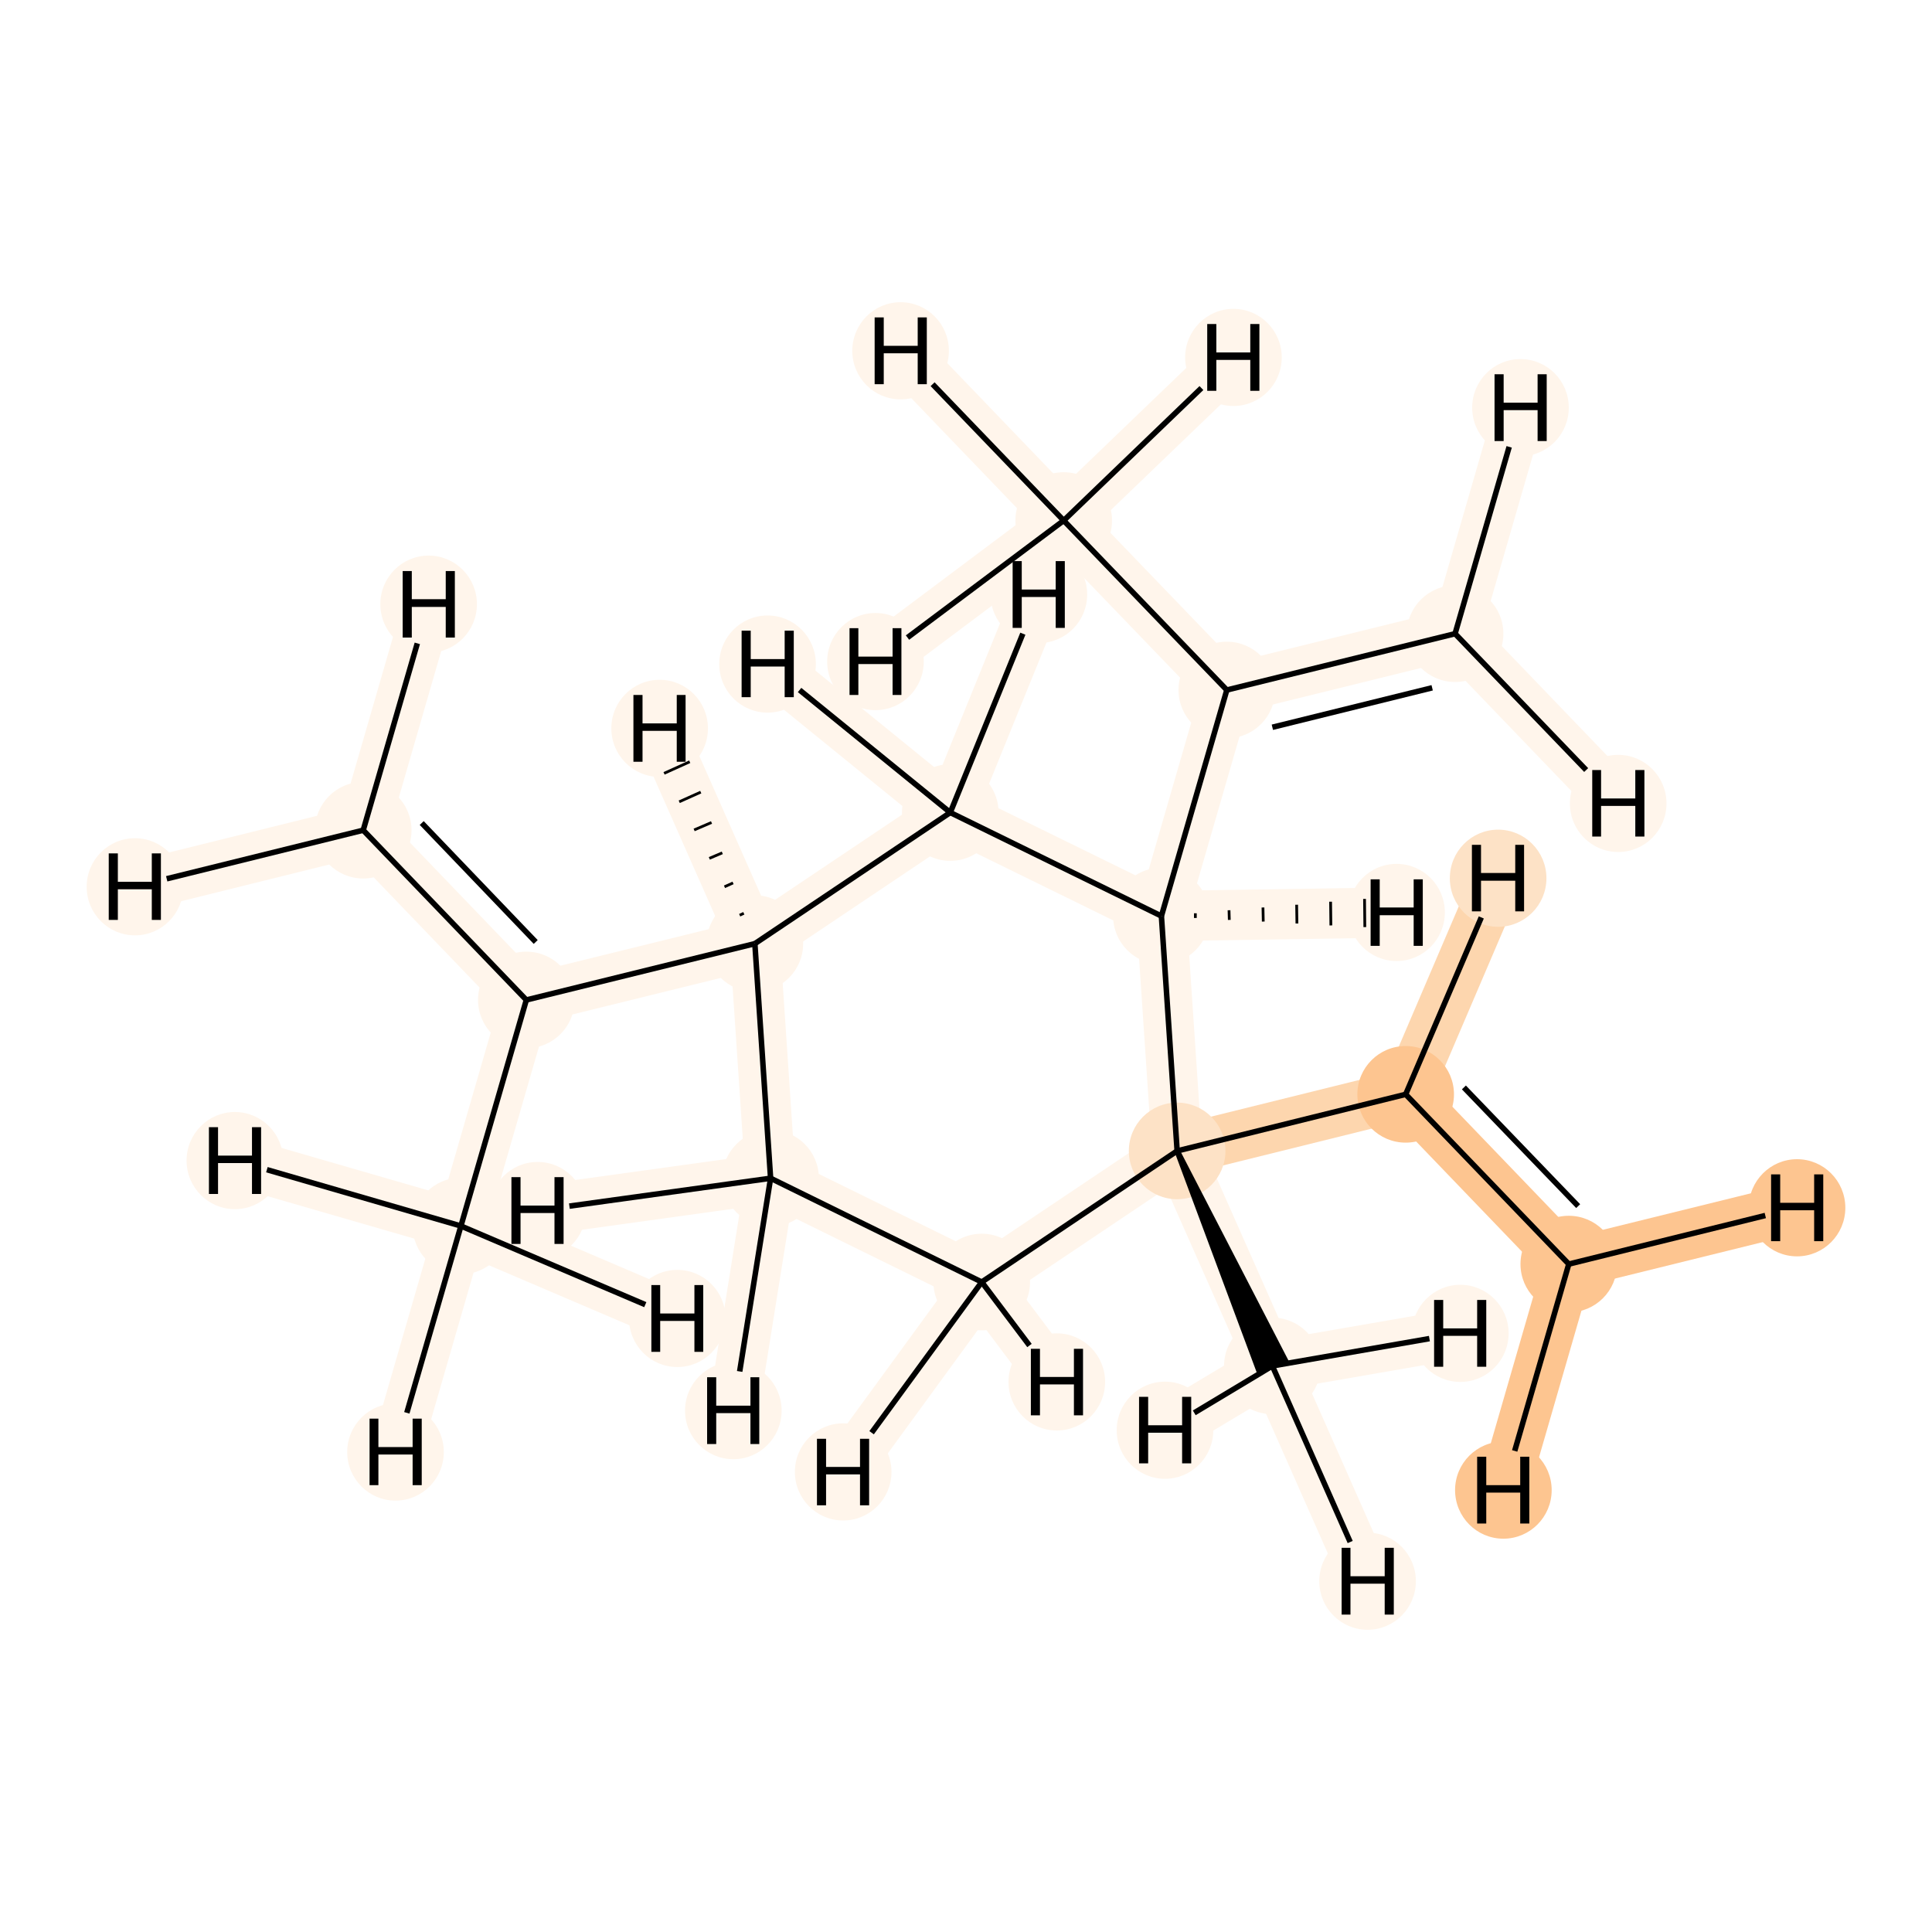 <?xml version='1.0' encoding='iso-8859-1'?>
<svg version='1.1' baseProfile='full'
              xmlns='http://www.w3.org/2000/svg'
                      xmlns:rdkit='http://www.rdkit.org/xml'
                      xmlns:xlink='http://www.w3.org/1999/xlink'
                  xml:space='preserve'
width='700px' height='700px' viewBox='0 0 700 700'>
<!-- END OF HEADER -->
<rect style='opacity:1.0;fill:#FFFFFF;stroke:none' width='700.0' height='700.0' x='0.0' y='0.0'> </rect>
<path d='M 568.4,458.0 L 509.3,396.5' style='fill:none;fill-rule:evenodd;stroke:#FDC590;stroke-width:18.2px;stroke-linecap:butt;stroke-linejoin:miter;stroke-opacity:1' />
<path d='M 568.4,458.0 L 651.1,437.6' style='fill:none;fill-rule:evenodd;stroke:#FDC590;stroke-width:18.2px;stroke-linecap:butt;stroke-linejoin:miter;stroke-opacity:1' />
<path d='M 568.4,458.0 L 544.7,539.9' style='fill:none;fill-rule:evenodd;stroke:#FDC590;stroke-width:18.2px;stroke-linecap:butt;stroke-linejoin:miter;stroke-opacity:1' />
<path d='M 509.3,396.5 L 426.5,417.0' style='fill:none;fill-rule:evenodd;stroke:#FDD6AE;stroke-width:18.2px;stroke-linecap:butt;stroke-linejoin:miter;stroke-opacity:1' />
<path d='M 509.3,396.5 L 542.8,318.2' style='fill:none;fill-rule:evenodd;stroke:#FDD6AE;stroke-width:18.2px;stroke-linecap:butt;stroke-linejoin:miter;stroke-opacity:1' />
<path d='M 426.5,417.0 L 461.0,494.9' style='fill:none;fill-rule:evenodd;stroke:#FFF5EB;stroke-width:18.2px;stroke-linecap:butt;stroke-linejoin:miter;stroke-opacity:1' />
<path d='M 426.5,417.0 L 355.7,464.5' style='fill:none;fill-rule:evenodd;stroke:#FFF5EB;stroke-width:18.2px;stroke-linecap:butt;stroke-linejoin:miter;stroke-opacity:1' />
<path d='M 426.5,417.0 L 420.8,331.9' style='fill:none;fill-rule:evenodd;stroke:#FFF5EB;stroke-width:18.2px;stroke-linecap:butt;stroke-linejoin:miter;stroke-opacity:1' />
<path d='M 461.0,494.9 L 495.5,572.9' style='fill:none;fill-rule:evenodd;stroke:#FFF5EB;stroke-width:18.2px;stroke-linecap:butt;stroke-linejoin:miter;stroke-opacity:1' />
<path d='M 461.0,494.9 L 422.1,518.2' style='fill:none;fill-rule:evenodd;stroke:#FFF5EB;stroke-width:18.2px;stroke-linecap:butt;stroke-linejoin:miter;stroke-opacity:1' />
<path d='M 461.0,494.9 L 529.1,483.1' style='fill:none;fill-rule:evenodd;stroke:#FFF5EB;stroke-width:18.2px;stroke-linecap:butt;stroke-linejoin:miter;stroke-opacity:1' />
<path d='M 355.7,464.5 L 279.2,426.9' style='fill:none;fill-rule:evenodd;stroke:#FFF5EB;stroke-width:18.2px;stroke-linecap:butt;stroke-linejoin:miter;stroke-opacity:1' />
<path d='M 355.7,464.5 L 382.9,500.7' style='fill:none;fill-rule:evenodd;stroke:#FFF5EB;stroke-width:18.2px;stroke-linecap:butt;stroke-linejoin:miter;stroke-opacity:1' />
<path d='M 355.7,464.5 L 305.5,533.3' style='fill:none;fill-rule:evenodd;stroke:#FFF5EB;stroke-width:18.2px;stroke-linecap:butt;stroke-linejoin:miter;stroke-opacity:1' />
<path d='M 279.2,426.9 L 273.5,341.9' style='fill:none;fill-rule:evenodd;stroke:#FFF5EB;stroke-width:18.2px;stroke-linecap:butt;stroke-linejoin:miter;stroke-opacity:1' />
<path d='M 279.2,426.9 L 265.7,511.1' style='fill:none;fill-rule:evenodd;stroke:#FFF5EB;stroke-width:18.2px;stroke-linecap:butt;stroke-linejoin:miter;stroke-opacity:1' />
<path d='M 279.2,426.9 L 194.8,438.6' style='fill:none;fill-rule:evenodd;stroke:#FFF5EB;stroke-width:18.2px;stroke-linecap:butt;stroke-linejoin:miter;stroke-opacity:1' />
<path d='M 273.5,341.9 L 344.3,294.4' style='fill:none;fill-rule:evenodd;stroke:#FFF5EB;stroke-width:18.2px;stroke-linecap:butt;stroke-linejoin:miter;stroke-opacity:1' />
<path d='M 273.5,341.9 L 190.7,362.3' style='fill:none;fill-rule:evenodd;stroke:#FFF5EB;stroke-width:18.2px;stroke-linecap:butt;stroke-linejoin:miter;stroke-opacity:1' />
<path d='M 273.5,341.9 L 239.0,263.9' style='fill:none;fill-rule:evenodd;stroke:#FFF5EB;stroke-width:18.2px;stroke-linecap:butt;stroke-linejoin:miter;stroke-opacity:1' />
<path d='M 344.3,294.4 L 420.8,331.9' style='fill:none;fill-rule:evenodd;stroke:#FFF5EB;stroke-width:18.2px;stroke-linecap:butt;stroke-linejoin:miter;stroke-opacity:1' />
<path d='M 344.3,294.4 L 278.1,240.6' style='fill:none;fill-rule:evenodd;stroke:#FFF5EB;stroke-width:18.2px;stroke-linecap:butt;stroke-linejoin:miter;stroke-opacity:1' />
<path d='M 344.3,294.4 L 376.4,215.4' style='fill:none;fill-rule:evenodd;stroke:#FFF5EB;stroke-width:18.2px;stroke-linecap:butt;stroke-linejoin:miter;stroke-opacity:1' />
<path d='M 420.8,331.9 L 444.5,250.0' style='fill:none;fill-rule:evenodd;stroke:#FFF5EB;stroke-width:18.2px;stroke-linecap:butt;stroke-linejoin:miter;stroke-opacity:1' />
<path d='M 420.8,331.9 L 506.0,330.6' style='fill:none;fill-rule:evenodd;stroke:#FFF5EB;stroke-width:18.2px;stroke-linecap:butt;stroke-linejoin:miter;stroke-opacity:1' />
<path d='M 444.5,250.0 L 527.2,229.6' style='fill:none;fill-rule:evenodd;stroke:#FFF5EB;stroke-width:18.2px;stroke-linecap:butt;stroke-linejoin:miter;stroke-opacity:1' />
<path d='M 444.5,250.0 L 385.4,188.6' style='fill:none;fill-rule:evenodd;stroke:#FFF5EB;stroke-width:18.2px;stroke-linecap:butt;stroke-linejoin:miter;stroke-opacity:1' />
<path d='M 527.2,229.6 L 550.9,147.7' style='fill:none;fill-rule:evenodd;stroke:#FFF5EB;stroke-width:18.2px;stroke-linecap:butt;stroke-linejoin:miter;stroke-opacity:1' />
<path d='M 527.2,229.6 L 586.3,291.1' style='fill:none;fill-rule:evenodd;stroke:#FFF5EB;stroke-width:18.2px;stroke-linecap:butt;stroke-linejoin:miter;stroke-opacity:1' />
<path d='M 385.4,188.6 L 326.3,127.1' style='fill:none;fill-rule:evenodd;stroke:#FFF5EB;stroke-width:18.2px;stroke-linecap:butt;stroke-linejoin:miter;stroke-opacity:1' />
<path d='M 385.4,188.6 L 446.9,129.5' style='fill:none;fill-rule:evenodd;stroke:#FFF5EB;stroke-width:18.2px;stroke-linecap:butt;stroke-linejoin:miter;stroke-opacity:1' />
<path d='M 385.4,188.6 L 317.2,239.7' style='fill:none;fill-rule:evenodd;stroke:#FFF5EB;stroke-width:18.2px;stroke-linecap:butt;stroke-linejoin:miter;stroke-opacity:1' />
<path d='M 190.7,362.3 L 131.6,300.8' style='fill:none;fill-rule:evenodd;stroke:#FFF5EB;stroke-width:18.2px;stroke-linecap:butt;stroke-linejoin:miter;stroke-opacity:1' />
<path d='M 190.7,362.3 L 167.0,444.2' style='fill:none;fill-rule:evenodd;stroke:#FFF5EB;stroke-width:18.2px;stroke-linecap:butt;stroke-linejoin:miter;stroke-opacity:1' />
<path d='M 131.6,300.8 L 48.9,321.3' style='fill:none;fill-rule:evenodd;stroke:#FFF5EB;stroke-width:18.2px;stroke-linecap:butt;stroke-linejoin:miter;stroke-opacity:1' />
<path d='M 131.6,300.8 L 155.3,218.9' style='fill:none;fill-rule:evenodd;stroke:#FFF5EB;stroke-width:18.2px;stroke-linecap:butt;stroke-linejoin:miter;stroke-opacity:1' />
<path d='M 167.0,444.2 L 143.3,526.1' style='fill:none;fill-rule:evenodd;stroke:#FFF5EB;stroke-width:18.2px;stroke-linecap:butt;stroke-linejoin:miter;stroke-opacity:1' />
<path d='M 167.0,444.2 L 85.1,420.5' style='fill:none;fill-rule:evenodd;stroke:#FFF5EB;stroke-width:18.2px;stroke-linecap:butt;stroke-linejoin:miter;stroke-opacity:1' />
<path d='M 167.0,444.2 L 245.4,477.7' style='fill:none;fill-rule:evenodd;stroke:#FFF5EB;stroke-width:18.2px;stroke-linecap:butt;stroke-linejoin:miter;stroke-opacity:1' />
<ellipse cx='568.4' cy='458.0' rx='17.0' ry='17.0'  style='fill:#FDC590;fill-rule:evenodd;stroke:#FDC590;stroke-width:1.0px;stroke-linecap:butt;stroke-linejoin:miter;stroke-opacity:1' />
<ellipse cx='509.3' cy='396.5' rx='17.0' ry='17.0'  style='fill:#FDC590;fill-rule:evenodd;stroke:#FDC590;stroke-width:1.0px;stroke-linecap:butt;stroke-linejoin:miter;stroke-opacity:1' />
<ellipse cx='426.5' cy='417.0' rx='17.0' ry='17.0'  style='fill:#FDE2C6;fill-rule:evenodd;stroke:#FDE2C6;stroke-width:1.0px;stroke-linecap:butt;stroke-linejoin:miter;stroke-opacity:1' />
<ellipse cx='461.0' cy='494.9' rx='17.0' ry='17.0'  style='fill:#FFF5EB;fill-rule:evenodd;stroke:#FFF5EB;stroke-width:1.0px;stroke-linecap:butt;stroke-linejoin:miter;stroke-opacity:1' />
<ellipse cx='355.7' cy='464.5' rx='17.0' ry='17.0'  style='fill:#FFF5EB;fill-rule:evenodd;stroke:#FFF5EB;stroke-width:1.0px;stroke-linecap:butt;stroke-linejoin:miter;stroke-opacity:1' />
<ellipse cx='279.2' cy='426.9' rx='17.0' ry='17.0'  style='fill:#FFF5EB;fill-rule:evenodd;stroke:#FFF5EB;stroke-width:1.0px;stroke-linecap:butt;stroke-linejoin:miter;stroke-opacity:1' />
<ellipse cx='273.5' cy='341.9' rx='17.0' ry='17.0'  style='fill:#FFF5EB;fill-rule:evenodd;stroke:#FFF5EB;stroke-width:1.0px;stroke-linecap:butt;stroke-linejoin:miter;stroke-opacity:1' />
<ellipse cx='344.3' cy='294.4' rx='17.0' ry='17.0'  style='fill:#FFF5EB;fill-rule:evenodd;stroke:#FFF5EB;stroke-width:1.0px;stroke-linecap:butt;stroke-linejoin:miter;stroke-opacity:1' />
<ellipse cx='420.8' cy='331.9' rx='17.0' ry='17.0'  style='fill:#FFF5EB;fill-rule:evenodd;stroke:#FFF5EB;stroke-width:1.0px;stroke-linecap:butt;stroke-linejoin:miter;stroke-opacity:1' />
<ellipse cx='444.5' cy='250.0' rx='17.0' ry='17.0'  style='fill:#FFF5EB;fill-rule:evenodd;stroke:#FFF5EB;stroke-width:1.0px;stroke-linecap:butt;stroke-linejoin:miter;stroke-opacity:1' />
<ellipse cx='527.2' cy='229.6' rx='17.0' ry='17.0'  style='fill:#FFF5EB;fill-rule:evenodd;stroke:#FFF5EB;stroke-width:1.0px;stroke-linecap:butt;stroke-linejoin:miter;stroke-opacity:1' />
<ellipse cx='385.4' cy='188.6' rx='17.0' ry='17.0'  style='fill:#FFF5EB;fill-rule:evenodd;stroke:#FFF5EB;stroke-width:1.0px;stroke-linecap:butt;stroke-linejoin:miter;stroke-opacity:1' />
<ellipse cx='190.7' cy='362.3' rx='17.0' ry='17.0'  style='fill:#FFF5EB;fill-rule:evenodd;stroke:#FFF5EB;stroke-width:1.0px;stroke-linecap:butt;stroke-linejoin:miter;stroke-opacity:1' />
<ellipse cx='131.6' cy='300.8' rx='17.0' ry='17.0'  style='fill:#FFF5EB;fill-rule:evenodd;stroke:#FFF5EB;stroke-width:1.0px;stroke-linecap:butt;stroke-linejoin:miter;stroke-opacity:1' />
<ellipse cx='167.0' cy='444.2' rx='17.0' ry='17.0'  style='fill:#FFF5EB;fill-rule:evenodd;stroke:#FFF5EB;stroke-width:1.0px;stroke-linecap:butt;stroke-linejoin:miter;stroke-opacity:1' />
<ellipse cx='651.1' cy='437.6' rx='17.0' ry='17.1'  style='fill:#FDC590;fill-rule:evenodd;stroke:#FDC590;stroke-width:1.0px;stroke-linecap:butt;stroke-linejoin:miter;stroke-opacity:1' />
<ellipse cx='544.7' cy='539.9' rx='17.0' ry='17.1'  style='fill:#FDC590;fill-rule:evenodd;stroke:#FDC590;stroke-width:1.0px;stroke-linecap:butt;stroke-linejoin:miter;stroke-opacity:1' />
<ellipse cx='542.8' cy='318.2' rx='17.0' ry='17.1'  style='fill:#FDE2C6;fill-rule:evenodd;stroke:#FDE2C6;stroke-width:1.0px;stroke-linecap:butt;stroke-linejoin:miter;stroke-opacity:1' />
<ellipse cx='495.5' cy='572.9' rx='17.0' ry='17.1'  style='fill:#FFF5EB;fill-rule:evenodd;stroke:#FFF5EB;stroke-width:1.0px;stroke-linecap:butt;stroke-linejoin:miter;stroke-opacity:1' />
<ellipse cx='422.1' cy='518.2' rx='17.0' ry='17.1'  style='fill:#FFF5EB;fill-rule:evenodd;stroke:#FFF5EB;stroke-width:1.0px;stroke-linecap:butt;stroke-linejoin:miter;stroke-opacity:1' />
<ellipse cx='529.1' cy='483.1' rx='17.0' ry='17.1'  style='fill:#FFF5EB;fill-rule:evenodd;stroke:#FFF5EB;stroke-width:1.0px;stroke-linecap:butt;stroke-linejoin:miter;stroke-opacity:1' />
<ellipse cx='382.9' cy='500.7' rx='17.0' ry='17.1'  style='fill:#FFF5EB;fill-rule:evenodd;stroke:#FFF5EB;stroke-width:1.0px;stroke-linecap:butt;stroke-linejoin:miter;stroke-opacity:1' />
<ellipse cx='305.5' cy='533.3' rx='17.0' ry='17.1'  style='fill:#FFF5EB;fill-rule:evenodd;stroke:#FFF5EB;stroke-width:1.0px;stroke-linecap:butt;stroke-linejoin:miter;stroke-opacity:1' />
<ellipse cx='265.7' cy='511.1' rx='17.0' ry='17.1'  style='fill:#FFF5EB;fill-rule:evenodd;stroke:#FFF5EB;stroke-width:1.0px;stroke-linecap:butt;stroke-linejoin:miter;stroke-opacity:1' />
<ellipse cx='194.8' cy='438.6' rx='17.0' ry='17.1'  style='fill:#FFF5EB;fill-rule:evenodd;stroke:#FFF5EB;stroke-width:1.0px;stroke-linecap:butt;stroke-linejoin:miter;stroke-opacity:1' />
<ellipse cx='239.0' cy='263.9' rx='17.0' ry='17.1'  style='fill:#FFF5EB;fill-rule:evenodd;stroke:#FFF5EB;stroke-width:1.0px;stroke-linecap:butt;stroke-linejoin:miter;stroke-opacity:1' />
<ellipse cx='278.1' cy='240.6' rx='17.0' ry='17.1'  style='fill:#FFF5EB;fill-rule:evenodd;stroke:#FFF5EB;stroke-width:1.0px;stroke-linecap:butt;stroke-linejoin:miter;stroke-opacity:1' />
<ellipse cx='376.4' cy='215.4' rx='17.0' ry='17.1'  style='fill:#FFF5EB;fill-rule:evenodd;stroke:#FFF5EB;stroke-width:1.0px;stroke-linecap:butt;stroke-linejoin:miter;stroke-opacity:1' />
<ellipse cx='506.0' cy='330.6' rx='17.0' ry='17.1'  style='fill:#FFF5EB;fill-rule:evenodd;stroke:#FFF5EB;stroke-width:1.0px;stroke-linecap:butt;stroke-linejoin:miter;stroke-opacity:1' />
<ellipse cx='550.9' cy='147.7' rx='17.0' ry='17.1'  style='fill:#FFF5EB;fill-rule:evenodd;stroke:#FFF5EB;stroke-width:1.0px;stroke-linecap:butt;stroke-linejoin:miter;stroke-opacity:1' />
<ellipse cx='586.3' cy='291.1' rx='17.0' ry='17.1'  style='fill:#FFF5EB;fill-rule:evenodd;stroke:#FFF5EB;stroke-width:1.0px;stroke-linecap:butt;stroke-linejoin:miter;stroke-opacity:1' />
<ellipse cx='326.3' cy='127.1' rx='17.0' ry='17.1'  style='fill:#FFF5EB;fill-rule:evenodd;stroke:#FFF5EB;stroke-width:1.0px;stroke-linecap:butt;stroke-linejoin:miter;stroke-opacity:1' />
<ellipse cx='446.9' cy='129.5' rx='17.0' ry='17.1'  style='fill:#FFF5EB;fill-rule:evenodd;stroke:#FFF5EB;stroke-width:1.0px;stroke-linecap:butt;stroke-linejoin:miter;stroke-opacity:1' />
<ellipse cx='317.2' cy='239.7' rx='17.0' ry='17.1'  style='fill:#FFF5EB;fill-rule:evenodd;stroke:#FFF5EB;stroke-width:1.0px;stroke-linecap:butt;stroke-linejoin:miter;stroke-opacity:1' />
<ellipse cx='48.9' cy='321.3' rx='17.0' ry='17.1'  style='fill:#FFF5EB;fill-rule:evenodd;stroke:#FFF5EB;stroke-width:1.0px;stroke-linecap:butt;stroke-linejoin:miter;stroke-opacity:1' />
<ellipse cx='155.3' cy='218.9' rx='17.0' ry='17.1'  style='fill:#FFF5EB;fill-rule:evenodd;stroke:#FFF5EB;stroke-width:1.0px;stroke-linecap:butt;stroke-linejoin:miter;stroke-opacity:1' />
<ellipse cx='143.3' cy='526.1' rx='17.0' ry='17.1'  style='fill:#FFF5EB;fill-rule:evenodd;stroke:#FFF5EB;stroke-width:1.0px;stroke-linecap:butt;stroke-linejoin:miter;stroke-opacity:1' />
<ellipse cx='85.1' cy='420.5' rx='17.0' ry='17.1'  style='fill:#FFF5EB;fill-rule:evenodd;stroke:#FFF5EB;stroke-width:1.0px;stroke-linecap:butt;stroke-linejoin:miter;stroke-opacity:1' />
<ellipse cx='245.4' cy='477.7' rx='17.0' ry='17.1'  style='fill:#FFF5EB;fill-rule:evenodd;stroke:#FFF5EB;stroke-width:1.0px;stroke-linecap:butt;stroke-linejoin:miter;stroke-opacity:1' />
<path class='bond-0 atom-0 atom-1' d='M 568.4,458.0 L 509.3,396.5' style='fill:none;fill-rule:evenodd;stroke:#000000;stroke-width:2.0px;stroke-linecap:butt;stroke-linejoin:miter;stroke-opacity:1' />
<path class='bond-0 atom-0 atom-1' d='M 571.8,437.0 L 530.4,394.0' style='fill:none;fill-rule:evenodd;stroke:#000000;stroke-width:2.0px;stroke-linecap:butt;stroke-linejoin:miter;stroke-opacity:1' />
<path class='bond-15 atom-0 atom-15' d='M 568.4,458.0 L 639.6,440.4' style='fill:none;fill-rule:evenodd;stroke:#000000;stroke-width:2.0px;stroke-linecap:butt;stroke-linejoin:miter;stroke-opacity:1' />
<path class='bond-16 atom-0 atom-16' d='M 568.4,458.0 L 548.8,525.7' style='fill:none;fill-rule:evenodd;stroke:#000000;stroke-width:2.0px;stroke-linecap:butt;stroke-linejoin:miter;stroke-opacity:1' />
<path class='bond-1 atom-1 atom-2' d='M 509.3,396.5 L 426.5,417.0' style='fill:none;fill-rule:evenodd;stroke:#000000;stroke-width:2.0px;stroke-linecap:butt;stroke-linejoin:miter;stroke-opacity:1' />
<path class='bond-17 atom-1 atom-17' d='M 509.3,396.5 L 536.7,332.4' style='fill:none;fill-rule:evenodd;stroke:#000000;stroke-width:2.0px;stroke-linecap:butt;stroke-linejoin:miter;stroke-opacity:1' />
<path class='bond-2 atom-2 atom-3' d='M 426.5,417.0 L 456.3,497.0 L 465.7,492.9 Z' style='fill:#000000;fill-rule:evenodd;fill-opacity:1;stroke:#000000;stroke-width:2.0px;stroke-linecap:butt;stroke-linejoin:miter;stroke-opacity:1;' />
<path class='bond-3 atom-2 atom-4' d='M 426.5,417.0 L 355.7,464.5' style='fill:none;fill-rule:evenodd;stroke:#000000;stroke-width:2.0px;stroke-linecap:butt;stroke-linejoin:miter;stroke-opacity:1' />
<path class='bond-14 atom-8 atom-2' d='M 420.8,331.9 L 426.5,417.0' style='fill:none;fill-rule:evenodd;stroke:#000000;stroke-width:2.0px;stroke-linecap:butt;stroke-linejoin:miter;stroke-opacity:1' />
<path class='bond-18 atom-3 atom-18' d='M 461.0,494.9 L 489.2,558.7' style='fill:none;fill-rule:evenodd;stroke:#000000;stroke-width:2.0px;stroke-linecap:butt;stroke-linejoin:miter;stroke-opacity:1' />
<path class='bond-19 atom-3 atom-19' d='M 461.0,494.9 L 432.7,511.9' style='fill:none;fill-rule:evenodd;stroke:#000000;stroke-width:2.0px;stroke-linecap:butt;stroke-linejoin:miter;stroke-opacity:1' />
<path class='bond-20 atom-3 atom-20' d='M 461.0,494.9 L 517.9,485.0' style='fill:none;fill-rule:evenodd;stroke:#000000;stroke-width:2.0px;stroke-linecap:butt;stroke-linejoin:miter;stroke-opacity:1' />
<path class='bond-4 atom-4 atom-5' d='M 355.7,464.5 L 279.2,426.9' style='fill:none;fill-rule:evenodd;stroke:#000000;stroke-width:2.0px;stroke-linecap:butt;stroke-linejoin:miter;stroke-opacity:1' />
<path class='bond-21 atom-4 atom-21' d='M 355.7,464.5 L 373.0,487.5' style='fill:none;fill-rule:evenodd;stroke:#000000;stroke-width:2.0px;stroke-linecap:butt;stroke-linejoin:miter;stroke-opacity:1' />
<path class='bond-22 atom-4 atom-22' d='M 355.7,464.5 L 315.8,519.1' style='fill:none;fill-rule:evenodd;stroke:#000000;stroke-width:2.0px;stroke-linecap:butt;stroke-linejoin:miter;stroke-opacity:1' />
<path class='bond-5 atom-5 atom-6' d='M 279.2,426.9 L 273.5,341.9' style='fill:none;fill-rule:evenodd;stroke:#000000;stroke-width:2.0px;stroke-linecap:butt;stroke-linejoin:miter;stroke-opacity:1' />
<path class='bond-23 atom-5 atom-23' d='M 279.2,426.9 L 268.0,496.9' style='fill:none;fill-rule:evenodd;stroke:#000000;stroke-width:2.0px;stroke-linecap:butt;stroke-linejoin:miter;stroke-opacity:1' />
<path class='bond-24 atom-5 atom-24' d='M 279.2,426.9 L 206.3,437.0' style='fill:none;fill-rule:evenodd;stroke:#000000;stroke-width:2.0px;stroke-linecap:butt;stroke-linejoin:miter;stroke-opacity:1' />
<path class='bond-6 atom-6 atom-7' d='M 273.5,341.9 L 344.3,294.4' style='fill:none;fill-rule:evenodd;stroke:#000000;stroke-width:2.0px;stroke-linecap:butt;stroke-linejoin:miter;stroke-opacity:1' />
<path class='bond-11 atom-6 atom-12' d='M 273.5,341.9 L 190.7,362.3' style='fill:none;fill-rule:evenodd;stroke:#000000;stroke-width:2.0px;stroke-linecap:butt;stroke-linejoin:miter;stroke-opacity:1' />
<path class='bond-25 atom-6 atom-25' d='M 269.5,330.9 L 268.0,331.6' style='fill:none;fill-rule:evenodd;stroke:#000000;stroke-width:1.0px;stroke-linecap:butt;stroke-linejoin:miter;stroke-opacity:1' />
<path class='bond-25 atom-6 atom-25' d='M 265.6,319.9 L 262.5,321.3' style='fill:none;fill-rule:evenodd;stroke:#000000;stroke-width:1.0px;stroke-linecap:butt;stroke-linejoin:miter;stroke-opacity:1' />
<path class='bond-25 atom-6 atom-25' d='M 261.7,309.0 L 257.0,311.0' style='fill:none;fill-rule:evenodd;stroke:#000000;stroke-width:1.0px;stroke-linecap:butt;stroke-linejoin:miter;stroke-opacity:1' />
<path class='bond-25 atom-6 atom-25' d='M 257.8,298.0 L 251.5,300.7' style='fill:none;fill-rule:evenodd;stroke:#000000;stroke-width:1.0px;stroke-linecap:butt;stroke-linejoin:miter;stroke-opacity:1' />
<path class='bond-25 atom-6 atom-25' d='M 253.9,287.0 L 246.1,290.5' style='fill:none;fill-rule:evenodd;stroke:#000000;stroke-width:1.0px;stroke-linecap:butt;stroke-linejoin:miter;stroke-opacity:1' />
<path class='bond-25 atom-6 atom-25' d='M 249.9,276.0 L 240.6,280.2' style='fill:none;fill-rule:evenodd;stroke:#000000;stroke-width:1.0px;stroke-linecap:butt;stroke-linejoin:miter;stroke-opacity:1' />
<path class='bond-7 atom-7 atom-8' d='M 344.3,294.4 L 420.8,331.9' style='fill:none;fill-rule:evenodd;stroke:#000000;stroke-width:2.0px;stroke-linecap:butt;stroke-linejoin:miter;stroke-opacity:1' />
<path class='bond-26 atom-7 atom-26' d='M 344.3,294.4 L 289.7,250.0' style='fill:none;fill-rule:evenodd;stroke:#000000;stroke-width:2.0px;stroke-linecap:butt;stroke-linejoin:miter;stroke-opacity:1' />
<path class='bond-27 atom-7 atom-27' d='M 344.3,294.4 L 370.6,229.6' style='fill:none;fill-rule:evenodd;stroke:#000000;stroke-width:2.0px;stroke-linecap:butt;stroke-linejoin:miter;stroke-opacity:1' />
<path class='bond-8 atom-8 atom-9' d='M 420.8,331.9 L 444.5,250.0' style='fill:none;fill-rule:evenodd;stroke:#000000;stroke-width:2.0px;stroke-linecap:butt;stroke-linejoin:miter;stroke-opacity:1' />
<path class='bond-28 atom-8 atom-28' d='M 433.1,332.6 L 433.1,330.9' style='fill:none;fill-rule:evenodd;stroke:#000000;stroke-width:1.0px;stroke-linecap:butt;stroke-linejoin:miter;stroke-opacity:1' />
<path class='bond-28 atom-8 atom-28' d='M 445.4,333.3 L 445.3,329.8' style='fill:none;fill-rule:evenodd;stroke:#000000;stroke-width:1.0px;stroke-linecap:butt;stroke-linejoin:miter;stroke-opacity:1' />
<path class='bond-28 atom-8 atom-28' d='M 457.7,333.9 L 457.6,328.8' style='fill:none;fill-rule:evenodd;stroke:#000000;stroke-width:1.0px;stroke-linecap:butt;stroke-linejoin:miter;stroke-opacity:1' />
<path class='bond-28 atom-8 atom-28' d='M 469.9,334.6 L 469.8,327.8' style='fill:none;fill-rule:evenodd;stroke:#000000;stroke-width:1.0px;stroke-linecap:butt;stroke-linejoin:miter;stroke-opacity:1' />
<path class='bond-28 atom-8 atom-28' d='M 482.2,335.3 L 482.1,326.7' style='fill:none;fill-rule:evenodd;stroke:#000000;stroke-width:1.0px;stroke-linecap:butt;stroke-linejoin:miter;stroke-opacity:1' />
<path class='bond-28 atom-8 atom-28' d='M 494.5,335.9 L 494.4,325.7' style='fill:none;fill-rule:evenodd;stroke:#000000;stroke-width:1.0px;stroke-linecap:butt;stroke-linejoin:miter;stroke-opacity:1' />
<path class='bond-9 atom-9 atom-10' d='M 444.5,250.0 L 527.2,229.6' style='fill:none;fill-rule:evenodd;stroke:#000000;stroke-width:2.0px;stroke-linecap:butt;stroke-linejoin:miter;stroke-opacity:1' />
<path class='bond-9 atom-9 atom-10' d='M 461.0,263.5 L 518.9,249.2' style='fill:none;fill-rule:evenodd;stroke:#000000;stroke-width:2.0px;stroke-linecap:butt;stroke-linejoin:miter;stroke-opacity:1' />
<path class='bond-10 atom-9 atom-11' d='M 444.5,250.0 L 385.4,188.6' style='fill:none;fill-rule:evenodd;stroke:#000000;stroke-width:2.0px;stroke-linecap:butt;stroke-linejoin:miter;stroke-opacity:1' />
<path class='bond-29 atom-10 atom-29' d='M 527.2,229.6 L 546.8,161.9' style='fill:none;fill-rule:evenodd;stroke:#000000;stroke-width:2.0px;stroke-linecap:butt;stroke-linejoin:miter;stroke-opacity:1' />
<path class='bond-30 atom-10 atom-30' d='M 527.2,229.6 L 574.7,279.0' style='fill:none;fill-rule:evenodd;stroke:#000000;stroke-width:2.0px;stroke-linecap:butt;stroke-linejoin:miter;stroke-opacity:1' />
<path class='bond-31 atom-11 atom-31' d='M 385.4,188.6 L 337.9,139.2' style='fill:none;fill-rule:evenodd;stroke:#000000;stroke-width:2.0px;stroke-linecap:butt;stroke-linejoin:miter;stroke-opacity:1' />
<path class='bond-32 atom-11 atom-32' d='M 385.4,188.6 L 435.3,140.6' style='fill:none;fill-rule:evenodd;stroke:#000000;stroke-width:2.0px;stroke-linecap:butt;stroke-linejoin:miter;stroke-opacity:1' />
<path class='bond-33 atom-11 atom-33' d='M 385.4,188.6 L 328.8,231.0' style='fill:none;fill-rule:evenodd;stroke:#000000;stroke-width:2.0px;stroke-linecap:butt;stroke-linejoin:miter;stroke-opacity:1' />
<path class='bond-12 atom-12 atom-13' d='M 190.7,362.3 L 131.6,300.8' style='fill:none;fill-rule:evenodd;stroke:#000000;stroke-width:2.0px;stroke-linecap:butt;stroke-linejoin:miter;stroke-opacity:1' />
<path class='bond-12 atom-12 atom-13' d='M 194.1,341.3 L 152.8,298.2' style='fill:none;fill-rule:evenodd;stroke:#000000;stroke-width:2.0px;stroke-linecap:butt;stroke-linejoin:miter;stroke-opacity:1' />
<path class='bond-13 atom-12 atom-14' d='M 190.7,362.3 L 167.0,444.2' style='fill:none;fill-rule:evenodd;stroke:#000000;stroke-width:2.0px;stroke-linecap:butt;stroke-linejoin:miter;stroke-opacity:1' />
<path class='bond-34 atom-13 atom-34' d='M 131.6,300.8 L 60.4,318.4' style='fill:none;fill-rule:evenodd;stroke:#000000;stroke-width:2.0px;stroke-linecap:butt;stroke-linejoin:miter;stroke-opacity:1' />
<path class='bond-35 atom-13 atom-35' d='M 131.6,300.8 L 151.2,233.1' style='fill:none;fill-rule:evenodd;stroke:#000000;stroke-width:2.0px;stroke-linecap:butt;stroke-linejoin:miter;stroke-opacity:1' />
<path class='bond-36 atom-14 atom-36' d='M 167.0,444.2 L 147.4,511.9' style='fill:none;fill-rule:evenodd;stroke:#000000;stroke-width:2.0px;stroke-linecap:butt;stroke-linejoin:miter;stroke-opacity:1' />
<path class='bond-37 atom-14 atom-37' d='M 167.0,444.2 L 96.7,423.8' style='fill:none;fill-rule:evenodd;stroke:#000000;stroke-width:2.0px;stroke-linecap:butt;stroke-linejoin:miter;stroke-opacity:1' />
<path class='bond-38 atom-14 atom-38' d='M 167.0,444.2 L 233.8,472.7' style='fill:none;fill-rule:evenodd;stroke:#000000;stroke-width:2.0px;stroke-linecap:butt;stroke-linejoin:miter;stroke-opacity:1' />
<path  class='atom-15' d='M 641.7 425.5
L 645.0 425.5
L 645.0 435.8
L 657.3 435.8
L 657.3 425.5
L 660.6 425.5
L 660.6 449.7
L 657.3 449.7
L 657.3 438.5
L 645.0 438.5
L 645.0 449.7
L 641.7 449.7
L 641.7 425.5
' fill='#000000'/>
<path  class='atom-16' d='M 535.2 527.8
L 538.5 527.8
L 538.5 538.1
L 550.8 538.1
L 550.8 527.8
L 554.1 527.8
L 554.1 552.0
L 550.8 552.0
L 550.8 540.8
L 538.5 540.8
L 538.5 552.0
L 535.2 552.0
L 535.2 527.8
' fill='#000000'/>
<path  class='atom-17' d='M 533.3 306.1
L 536.6 306.1
L 536.6 316.3
L 549.0 316.3
L 549.0 306.1
L 552.2 306.1
L 552.2 330.2
L 549.0 330.2
L 549.0 319.1
L 536.6 319.1
L 536.6 330.2
L 533.3 330.2
L 533.3 306.1
' fill='#000000'/>
<path  class='atom-18' d='M 486.1 560.8
L 489.3 560.8
L 489.3 571.1
L 501.7 571.1
L 501.7 560.8
L 505.0 560.8
L 505.0 585.0
L 501.7 585.0
L 501.7 573.8
L 489.3 573.8
L 489.3 585.0
L 486.1 585.0
L 486.1 560.8
' fill='#000000'/>
<path  class='atom-19' d='M 412.7 506.1
L 416.0 506.1
L 416.0 516.4
L 428.3 516.4
L 428.3 506.1
L 431.6 506.1
L 431.6 530.2
L 428.3 530.2
L 428.3 519.1
L 416.0 519.1
L 416.0 530.2
L 412.7 530.2
L 412.7 506.1
' fill='#000000'/>
<path  class='atom-20' d='M 519.6 471.0
L 522.9 471.0
L 522.9 481.3
L 535.2 481.3
L 535.2 471.0
L 538.5 471.0
L 538.5 495.2
L 535.2 495.2
L 535.2 484.0
L 522.9 484.0
L 522.9 495.2
L 519.6 495.2
L 519.6 471.0
' fill='#000000'/>
<path  class='atom-21' d='M 373.5 488.7
L 376.8 488.7
L 376.8 498.9
L 389.1 498.9
L 389.1 488.7
L 392.4 488.7
L 392.4 512.8
L 389.1 512.8
L 389.1 501.6
L 376.8 501.6
L 376.8 512.8
L 373.5 512.8
L 373.5 488.7
' fill='#000000'/>
<path  class='atom-22' d='M 296.0 521.3
L 299.3 521.3
L 299.3 531.5
L 311.6 531.5
L 311.6 521.3
L 314.9 521.3
L 314.9 545.4
L 311.6 545.4
L 311.6 534.2
L 299.3 534.2
L 299.3 545.4
L 296.0 545.4
L 296.0 521.3
' fill='#000000'/>
<path  class='atom-23' d='M 256.2 499.0
L 259.5 499.0
L 259.5 509.3
L 271.9 509.3
L 271.9 499.0
L 275.1 499.0
L 275.1 523.2
L 271.9 523.2
L 271.9 512.0
L 259.5 512.0
L 259.5 523.2
L 256.2 523.2
L 256.2 499.0
' fill='#000000'/>
<path  class='atom-24' d='M 185.3 426.5
L 188.6 426.5
L 188.6 436.8
L 200.9 436.8
L 200.9 426.5
L 204.2 426.5
L 204.2 450.7
L 200.9 450.7
L 200.9 439.5
L 188.6 439.5
L 188.6 450.7
L 185.3 450.7
L 185.3 426.5
' fill='#000000'/>
<path  class='atom-25' d='M 229.5 251.8
L 232.8 251.8
L 232.8 262.1
L 245.2 262.1
L 245.2 251.8
L 248.4 251.8
L 248.4 276.0
L 245.2 276.0
L 245.2 264.8
L 232.8 264.8
L 232.8 276.0
L 229.5 276.0
L 229.5 251.8
' fill='#000000'/>
<path  class='atom-26' d='M 268.7 228.5
L 272.0 228.5
L 272.0 238.8
L 284.3 238.8
L 284.3 228.5
L 287.6 228.5
L 287.6 252.6
L 284.3 252.6
L 284.3 241.5
L 272.0 241.5
L 272.0 252.6
L 268.7 252.6
L 268.7 228.5
' fill='#000000'/>
<path  class='atom-27' d='M 366.9 203.3
L 370.2 203.3
L 370.2 213.6
L 382.5 213.6
L 382.5 203.3
L 385.8 203.3
L 385.8 227.5
L 382.5 227.5
L 382.5 216.3
L 370.2 216.3
L 370.2 227.5
L 366.9 227.5
L 366.9 203.3
' fill='#000000'/>
<path  class='atom-28' d='M 496.6 318.6
L 499.9 318.6
L 499.9 328.8
L 512.2 328.8
L 512.2 318.6
L 515.5 318.6
L 515.5 342.7
L 512.2 342.7
L 512.2 331.6
L 499.9 331.6
L 499.9 342.7
L 496.6 342.7
L 496.6 318.6
' fill='#000000'/>
<path  class='atom-29' d='M 541.5 135.6
L 544.8 135.6
L 544.8 145.9
L 557.1 145.9
L 557.1 135.6
L 560.4 135.6
L 560.4 159.8
L 557.1 159.8
L 557.1 148.6
L 544.8 148.6
L 544.8 159.8
L 541.5 159.8
L 541.5 135.6
' fill='#000000'/>
<path  class='atom-30' d='M 576.9 279.0
L 580.1 279.0
L 580.1 289.3
L 592.5 289.3
L 592.5 279.0
L 595.8 279.0
L 595.8 303.1
L 592.5 303.1
L 592.5 292.0
L 580.1 292.0
L 580.1 303.1
L 576.9 303.1
L 576.9 279.0
' fill='#000000'/>
<path  class='atom-31' d='M 316.9 115.0
L 320.2 115.0
L 320.2 125.3
L 332.5 125.3
L 332.5 115.0
L 335.8 115.0
L 335.8 139.2
L 332.5 139.2
L 332.5 128.0
L 320.2 128.0
L 320.2 139.2
L 316.9 139.2
L 316.9 115.0
' fill='#000000'/>
<path  class='atom-32' d='M 437.4 117.4
L 440.7 117.4
L 440.7 127.7
L 453.0 127.7
L 453.0 117.4
L 456.3 117.4
L 456.3 141.6
L 453.0 141.6
L 453.0 130.4
L 440.7 130.4
L 440.7 141.6
L 437.4 141.6
L 437.4 117.4
' fill='#000000'/>
<path  class='atom-33' d='M 307.8 227.6
L 311.0 227.6
L 311.0 237.9
L 323.4 237.9
L 323.4 227.6
L 326.6 227.6
L 326.6 251.8
L 323.4 251.8
L 323.4 240.6
L 311.0 240.6
L 311.0 251.8
L 307.8 251.8
L 307.8 227.6
' fill='#000000'/>
<path  class='atom-34' d='M 39.4 309.2
L 42.7 309.2
L 42.7 319.5
L 55.0 319.5
L 55.0 309.2
L 58.3 309.2
L 58.3 333.3
L 55.0 333.3
L 55.0 322.2
L 42.7 322.2
L 42.7 333.3
L 39.4 333.3
L 39.4 309.2
' fill='#000000'/>
<path  class='atom-35' d='M 145.9 206.9
L 149.2 206.9
L 149.2 217.1
L 161.5 217.1
L 161.5 206.9
L 164.8 206.9
L 164.8 231.0
L 161.5 231.0
L 161.5 219.9
L 149.2 219.9
L 149.2 231.0
L 145.9 231.0
L 145.9 206.9
' fill='#000000'/>
<path  class='atom-36' d='M 133.9 514.0
L 137.1 514.0
L 137.1 524.3
L 149.5 524.3
L 149.5 514.0
L 152.8 514.0
L 152.8 538.1
L 149.5 538.1
L 149.5 527.0
L 137.1 527.0
L 137.1 538.1
L 133.9 538.1
L 133.9 514.0
' fill='#000000'/>
<path  class='atom-37' d='M 75.7 408.4
L 79.0 408.4
L 79.0 418.7
L 91.3 418.7
L 91.3 408.4
L 94.6 408.4
L 94.6 432.6
L 91.3 432.6
L 91.3 421.4
L 79.0 421.4
L 79.0 432.6
L 75.7 432.6
L 75.7 408.4
' fill='#000000'/>
<path  class='atom-38' d='M 236.0 465.6
L 239.2 465.6
L 239.2 475.9
L 251.6 475.9
L 251.6 465.6
L 254.8 465.6
L 254.8 489.8
L 251.6 489.8
L 251.6 478.6
L 239.2 478.6
L 239.2 489.8
L 236.0 489.8
L 236.0 465.6
' fill='#000000'/>
</svg>
